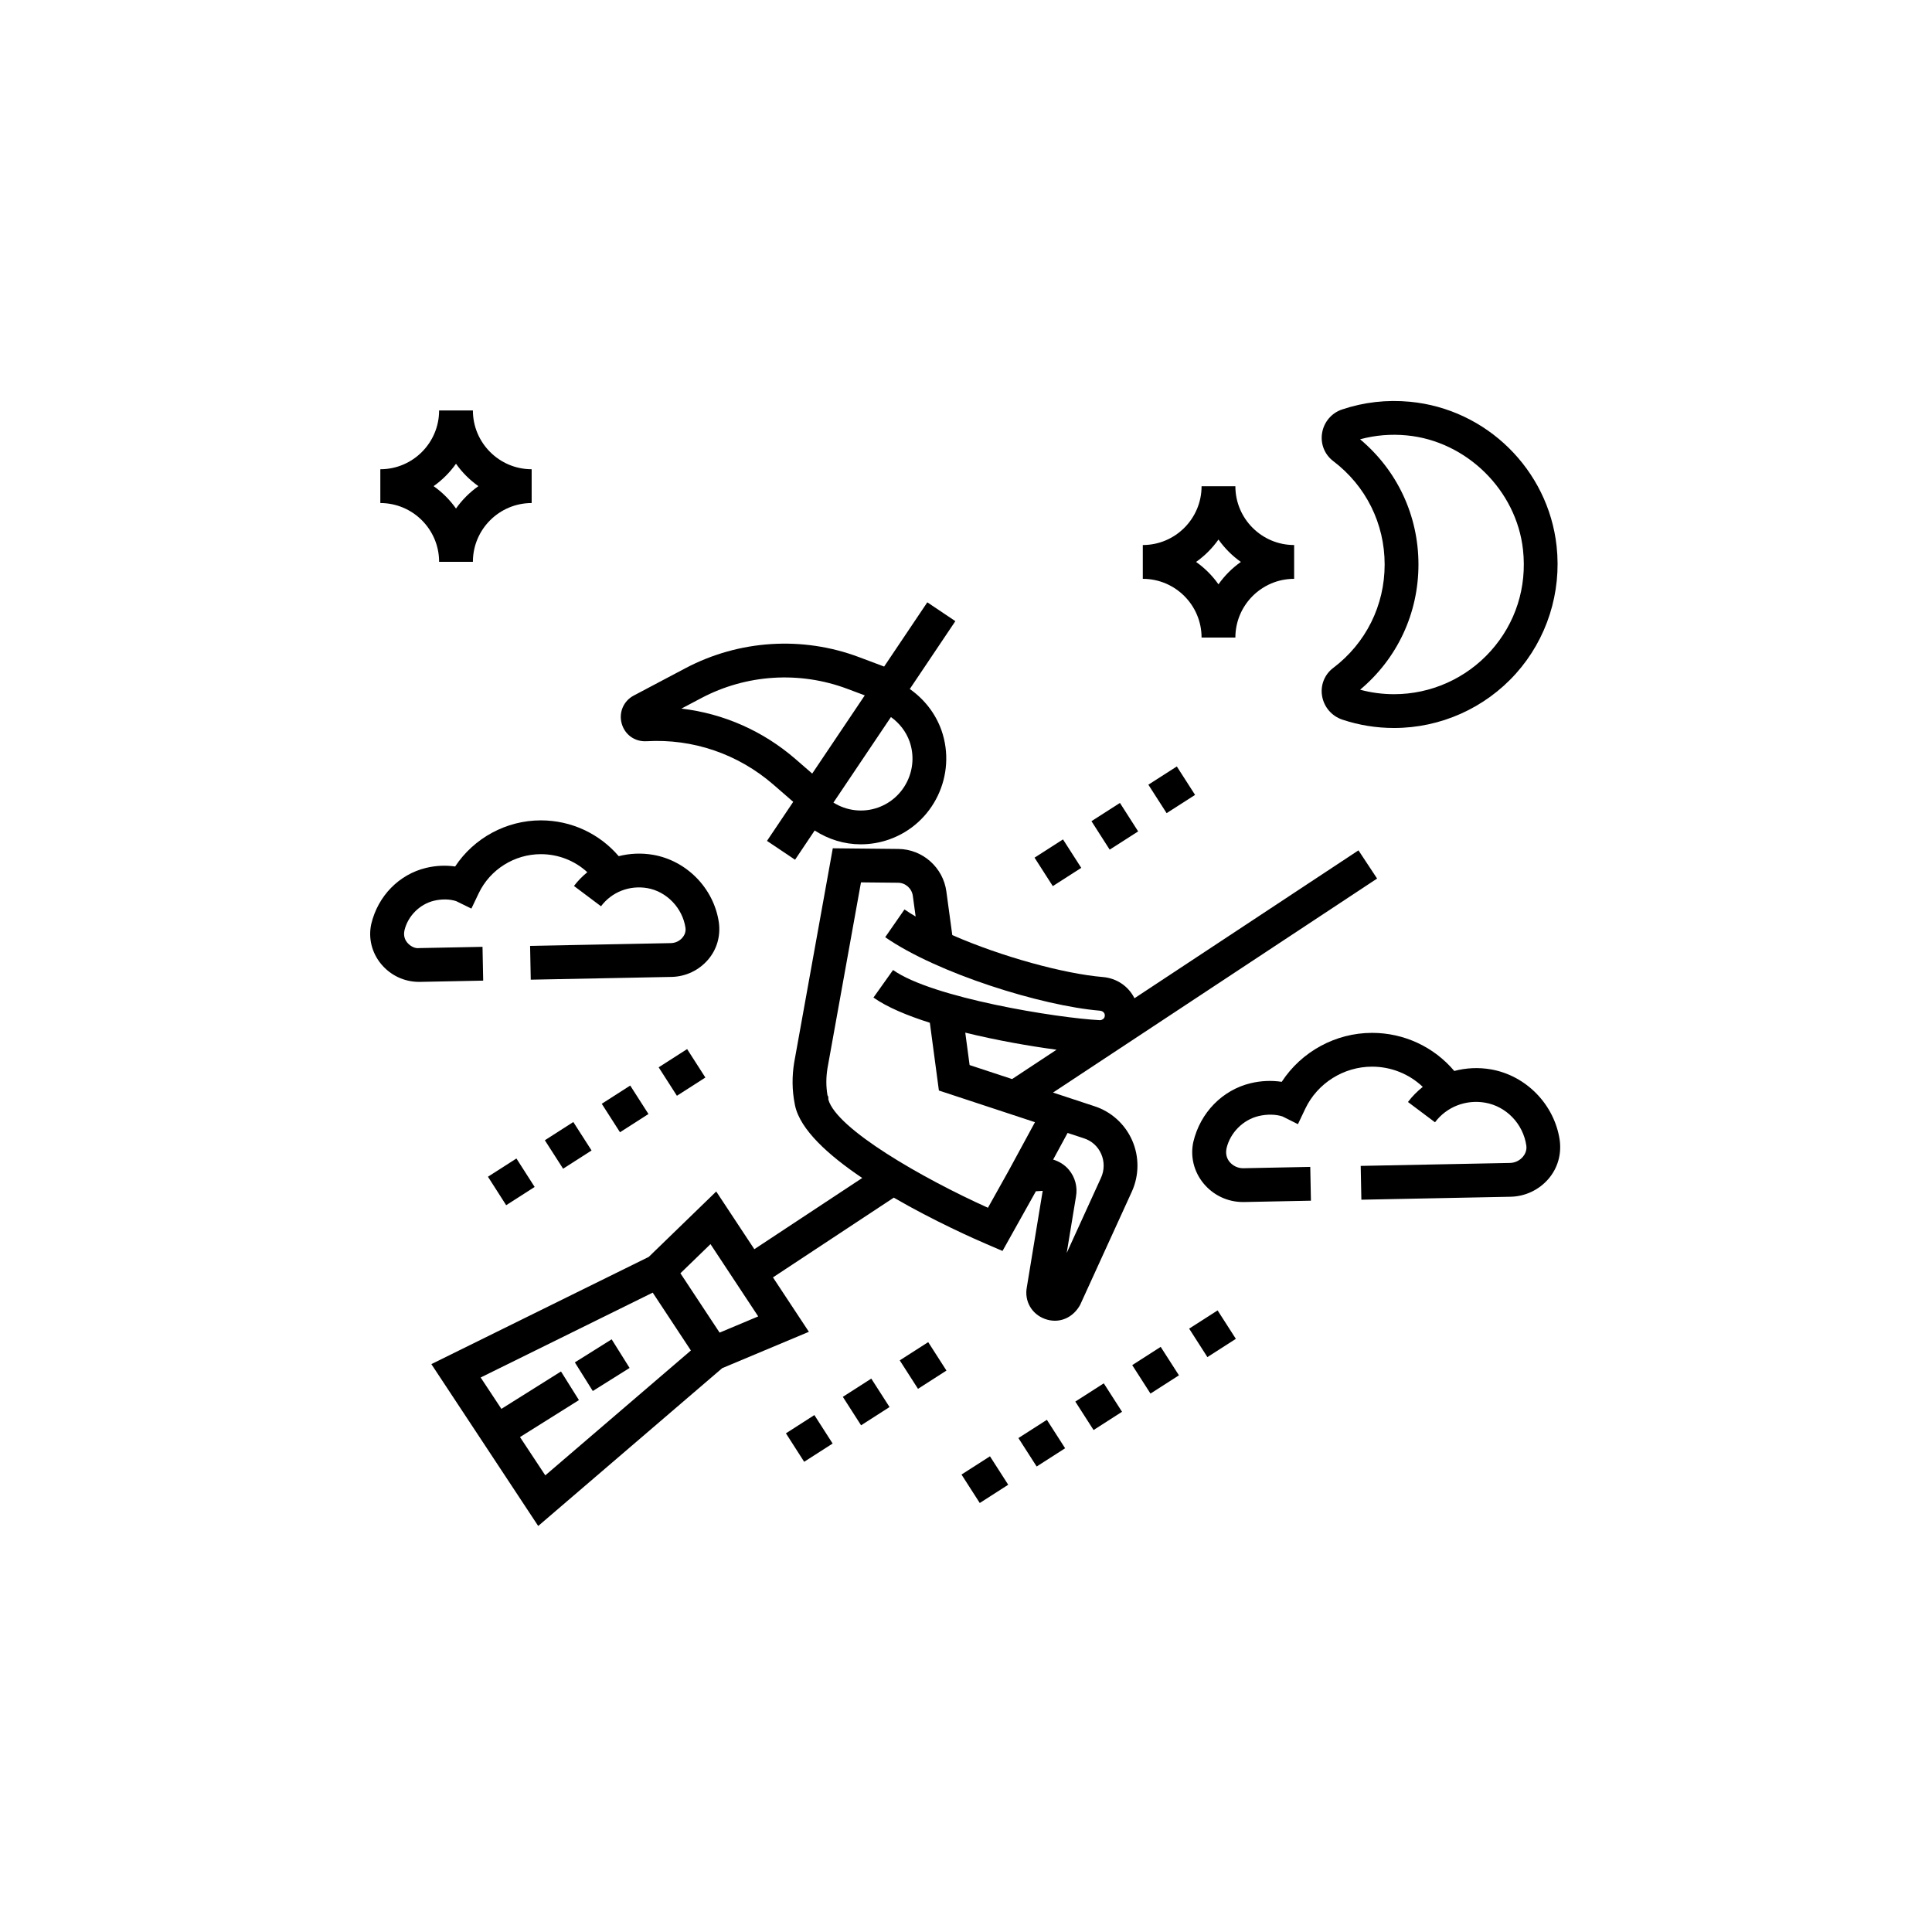 <?xml version="1.0" encoding="UTF-8"?>
<svg width="752pt" height="752pt" version="1.1" viewBox="0 0 752 752" xmlns="http://www.w3.org/2000/svg">
 <g fill-rule="evenodd">
  <path d="m187.81 368.54-24.578 0.484c-1.801 0.258-3.598-0.789-4.769-2.195-0.605-0.742-1.559-2.289-1.031-4.703 1.309-5.559 5.918-10.188 11.469-11.523 3.152-0.75 6.219-0.637 8.625 0.137l5.957 2.914 2.856-5.984c4.406-9.234 13.898-15.199 24.172-15.199 6.809 0 13.223 2.543 18.09 7.023-1.902 1.57-3.672 3.328-5.195 5.356l10.523 7.902c4.176-5.57 11.09-8.258 18.043-7.062 7.469 1.297 13.699 7.703 14.836 15.449 0.238 1.738-0.512 3.039-1.195 3.836-1.125 1.316-2.762 2.086-4.484 2.117l-54.801 1.078 0.258 13.156 54.797-1.078c5.488-0.105 10.668-2.559 14.234-6.731 3.375-3.945 4.922-9.109 4.176-14.523-1.945-13.191-12.465-23.992-25.574-26.27-4.562-0.789-9.109-0.566-13.395 0.527-7.531-8.801-18.523-13.938-30.312-13.938-13.484 0-26.051 6.891-33.359 17.949-3.715-0.531-7.566-0.355-11.32 0.551-10.418 2.5-18.738 10.855-21.344 21.898-1.176 5.461 0.219 11.102 3.828 15.484 3.676 4.453 9.043 6.984 14.785 6.984h0.391l24.578-0.488z"/>
  <path d="m607.09 443.75c-2.043-13.82-13.051-25.133-26.781-27.516-4.867-0.84-9.703-0.578-14.262 0.621-7.898-9.359-19.527-14.828-31.992-14.828-14.242 0-27.516 7.328-35.164 19.055-3.981-0.598-8.078-0.426-12.098 0.539-10.898 2.621-19.605 11.359-22.324 22.91-1.215 5.664 0.23 11.523 3.973 16.078 3.816 4.629 9.402 7.262 15.367 7.262h0.402l26.047-0.52-0.258-13.156-26.047 0.52h-0.125c-2.008 0-3.953-0.922-5.231-2.473-0.691-0.836-1.773-2.594-1.176-5.328 1.422-6.031 6.426-11.051 12.445-12.496 3.398-0.816 6.746-0.699 9.34 0.148l5.992 3 2.879-6.051c4.742-9.918 14.938-16.332 25.977-16.332 7.457 0 14.477 2.867 19.738 7.867-2.117 1.695-4.078 3.644-5.762 5.887l10.523 7.898c4.519-6.016 11.996-8.93 19.504-7.637 8.207 1.422 14.797 8.195 16.043 16.707 0.289 2.094-0.727 3.637-1.355 4.375-1.266 1.48-3.098 2.348-5.047 2.383l-58.066 1.148 0.258 13.156 58.066-1.152c5.688-0.109 11.082-2.656 14.785-6.984 3.512-4.106 5.113-9.465 4.348-15.082"/>
  <path d="m328.06 543.7 7.102 11.078 11.078-7.106-7.106-11.07z"/>
  <path d="m305.91 557.9 7.102 11.078 11.078-7.106-7.106-11.078z"/>
  <path d="m350.21 529.5 7.106 11.078 11.074-7.106-7.102-11.07z"/>
  <path d="m241.32 440.71 11.082-7.098-7.098-11.082-11.078 7.098z"/>
  <path d="m263.48 426.51 11.074-7.098-7.102-11.074-11.078 7.098z"/>
  <path d="m189.93 458.02 7.09 11.086 11.082-7.106-7.09-11.074z"/>
  <path d="m219.18 454.9 11.074-7.098-7.102-11.074-11.078 7.098z"/>
  <path d="m462.86 517.15 7.102 11.078 11.078-7.106-7.106-11.07z"/>
  <path d="m440.7 531.35 7.106 11.078 11.074-7.106-7.102-11.078z"/>
  <path d="m374.25 573.94 7.106 11.078 11.074-7.106-7.102-11.07z"/>
  <path d="m396.4 559.74 7.106 11.078 11.074-7.106-7.102-11.07z"/>
  <path d="m418.55 545.54 7.106 11.078 11.074-7.106-7.102-11.07z"/>
  <path d="m420.86 337.8-7.106-11.074-11.074 7.102 7.102 11.078z"/>
  <path d="m446.98 305.43 7.106 11.074 11.078-7.102-7.106-11.07z"/>
  <path d="m443.01 323.61-7.094-11.082-11.082 7.102 7.09 11.078z"/>
  <path d="m552.11 219.72c0-19.023-8.238-36.598-22.715-48.734 5.867-1.59 11.965-2.109 18.168-1.516 23.246 2.203 42.695 21.336 45.242 44.52 1.598 14.598-2.871 28.594-12.57 39.414-9.57 10.676-23.277 16.801-37.605 16.801-4.504 0-8.945-0.586-13.227-1.75 14.469-12.137 22.707-29.711 22.707-48.734m-33.191 40.273c-3.356 2.527-5.012 6.684-4.328 10.848 0.711 4.32 3.734 7.871 7.906 9.266 6.473 2.16 13.246 3.25 20.133 3.25 18.062 0 35.34-7.715 47.406-21.172 12.055-13.445 17.832-31.531 15.844-49.629-3.262-29.73-27.27-53.363-57.086-56.184-9.039-0.855-17.926 0.156-26.414 3.004-4.098 1.375-7.078 4.894-7.777 9.176-0.691 4.191 0.969 8.367 4.324 10.906 12.727 9.645 20.027 24.316 20.027 40.262 0 15.949-7.301 30.633-20.035 40.273"/>
  <path d="m177.49 180.5c2.383 3.383 5.344 6.336 8.719 8.723-3.375 2.383-6.336 5.336-8.719 8.715-2.387-3.379-5.34-6.332-8.715-8.715 3.375-2.387 6.328-5.34 8.715-8.723m-6.574 38.172h13.152c0-12.617 10.262-22.871 22.871-22.871v-13.156c-12.609 0-22.871-10.262-22.871-22.875h-13.152c0 12.613-10.262 22.875-22.879 22.875v13.156c12.617 0 22.879 10.254 22.879 22.871"/>
  <path d="m474.27 210c2.387 3.383 5.34 6.336 8.715 8.723-3.375 2.379-6.328 5.332-8.715 8.715-2.387-3.383-5.34-6.336-8.715-8.715 3.375-2.387 6.328-5.34 8.715-8.723m-6.578 38.168h13.156c0-12.613 10.262-22.867 22.875-22.867v-13.156c-12.613 0-22.875-10.262-22.875-22.875h-13.156c0 12.613-10.258 22.875-22.875 22.875v13.156c12.617 0 22.875 10.254 22.875 22.867"/>
  <path d="m272.95 271.73c17.547-9.281 38.273-10.594 56.867-3.609l6.781 2.543-20.457 30.438-6.496-5.644c-12.668-10.984-28.066-17.738-44.418-19.648zm81.086 16.879c3.672 10.484-1.84 22.02-12.281 25.719-5.887 2.09-12.246 1.27-17.352-1.934l22.383-33.297c3.297 2.367 5.875 5.644 7.25 9.512zm-102.42-0.094c18.133-1.062 35.684 4.973 49.41 16.879l7.723 6.711-10.211 15.199 10.922 7.336 7.641-11.383c5.367 3.469 11.57 5.391 17.926 5.383 3.723 0 7.477-0.625 11.121-1.914 17.246-6.109 26.355-25.152 20.297-42.496-2.348-6.574-6.715-12.109-12.324-16.043l17.738-26.41-10.918-7.332-16.805 25.008-9.695-3.644c-22.09-8.316-46.746-6.75-67.648 4.289l-20.129 10.648c-3.961 2.09-5.879 6.562-4.676 10.879 1.203 4.309 5.051 7.137 9.629 6.891z"/>
  <path d="m428.55 458.44-13.352 29.266 3.617-21.969c0.664-3.731-0.344-7.527-2.769-10.426-1.609-1.922-3.754-3.238-6.125-3.961l5.625-10.371 6.348 2.09c3.047 0.98 5.434 3.137 6.731 6.078 1.301 2.961 1.273 6.34-0.074 9.293zm-44.012 11.664c-25.715-11.605-58.914-30.699-62.109-42.105l-0.039-1.117-0.305-0.57c-0.59-3.414-0.582-6.902 0-10.531l13.039-72.332 14.445 0.145c2.891 0.031 5.359 2.231 5.738 5.129l1.094 8.023c-1.531-0.914-3.012-1.832-4.348-2.762l-7.504 10.809c20.277 14.066 60.859 26.711 83.598 28.605 0.789 0.066 1.664 0.547 1.855 1.473 0.152 0.797-0.195 1.348-0.422 1.605l-0.637 0.426c-0.258 0.105-0.531 0.184-0.801 0.191-16.559-0.828-65.281-8.688-80.531-19.535l-7.629 10.723c5.231 3.715 13.062 6.992 21.949 9.812l3.519 26.375 37.398 12.328-10.281 18.949zm-7.133-55.543-1.688-12.621c12.27 3.012 25.074 5.25 35.535 6.644l-17.309 11.426zm-97.309 104.14-1.02-1.539-14.234-21.562 11.707-11.344 18.574 28.137zm-67.848 55.559-9.848-14.902 22.941-14.391-6.984-11.145-23.199 14.559-8.07-12.215 66.973-33.027 14.859 22.516zm228.42-130.41c-2.797-6.336-8.164-11.184-14.707-13.285l-16.09-5.305 26.383-17.422c0.387-0.242 0.781-0.473 1.152-0.758l98.609-65.117-7.25-10.977-87.191 57.57c-2.301-4.621-6.859-7.812-12.332-8.266-15.043-1.258-39.375-7.898-58.578-16.324l-2.309-16.992c-1.246-9.32-9.258-16.43-18.641-16.535l-25.562-0.258-15.027 83.383c-0.891 5.469-0.824 10.828 0.184 15.945l0.145 0.77c2.004 9.465 13.047 19.41 26.156 28.23l-41.996 27.719-14.832-22.461-26.266 25.461-84.617 41.734 41.59 63 71.621-61.43 33.734-14.148-13.98-21.18 47.027-31.039c15.699 9.105 31.414 16.082 36.887 18.418l5.434 2.328 12.992-23.227 2.648-0.168-6.168 37.469c-1.035 5.422 1.867 10.512 7.055 12.395 1.277 0.461 2.574 0.691 3.852 0.691 3.93 0 7.633-2.172 9.844-6.184l20.074-43.973c2.914-6.359 2.973-13.672 0.16-20.066z"/>
  <path d="m223.75 530.29 6.984 11.141 14.324-8.984-6.984-11.141z"/>
 </g>
</svg>
